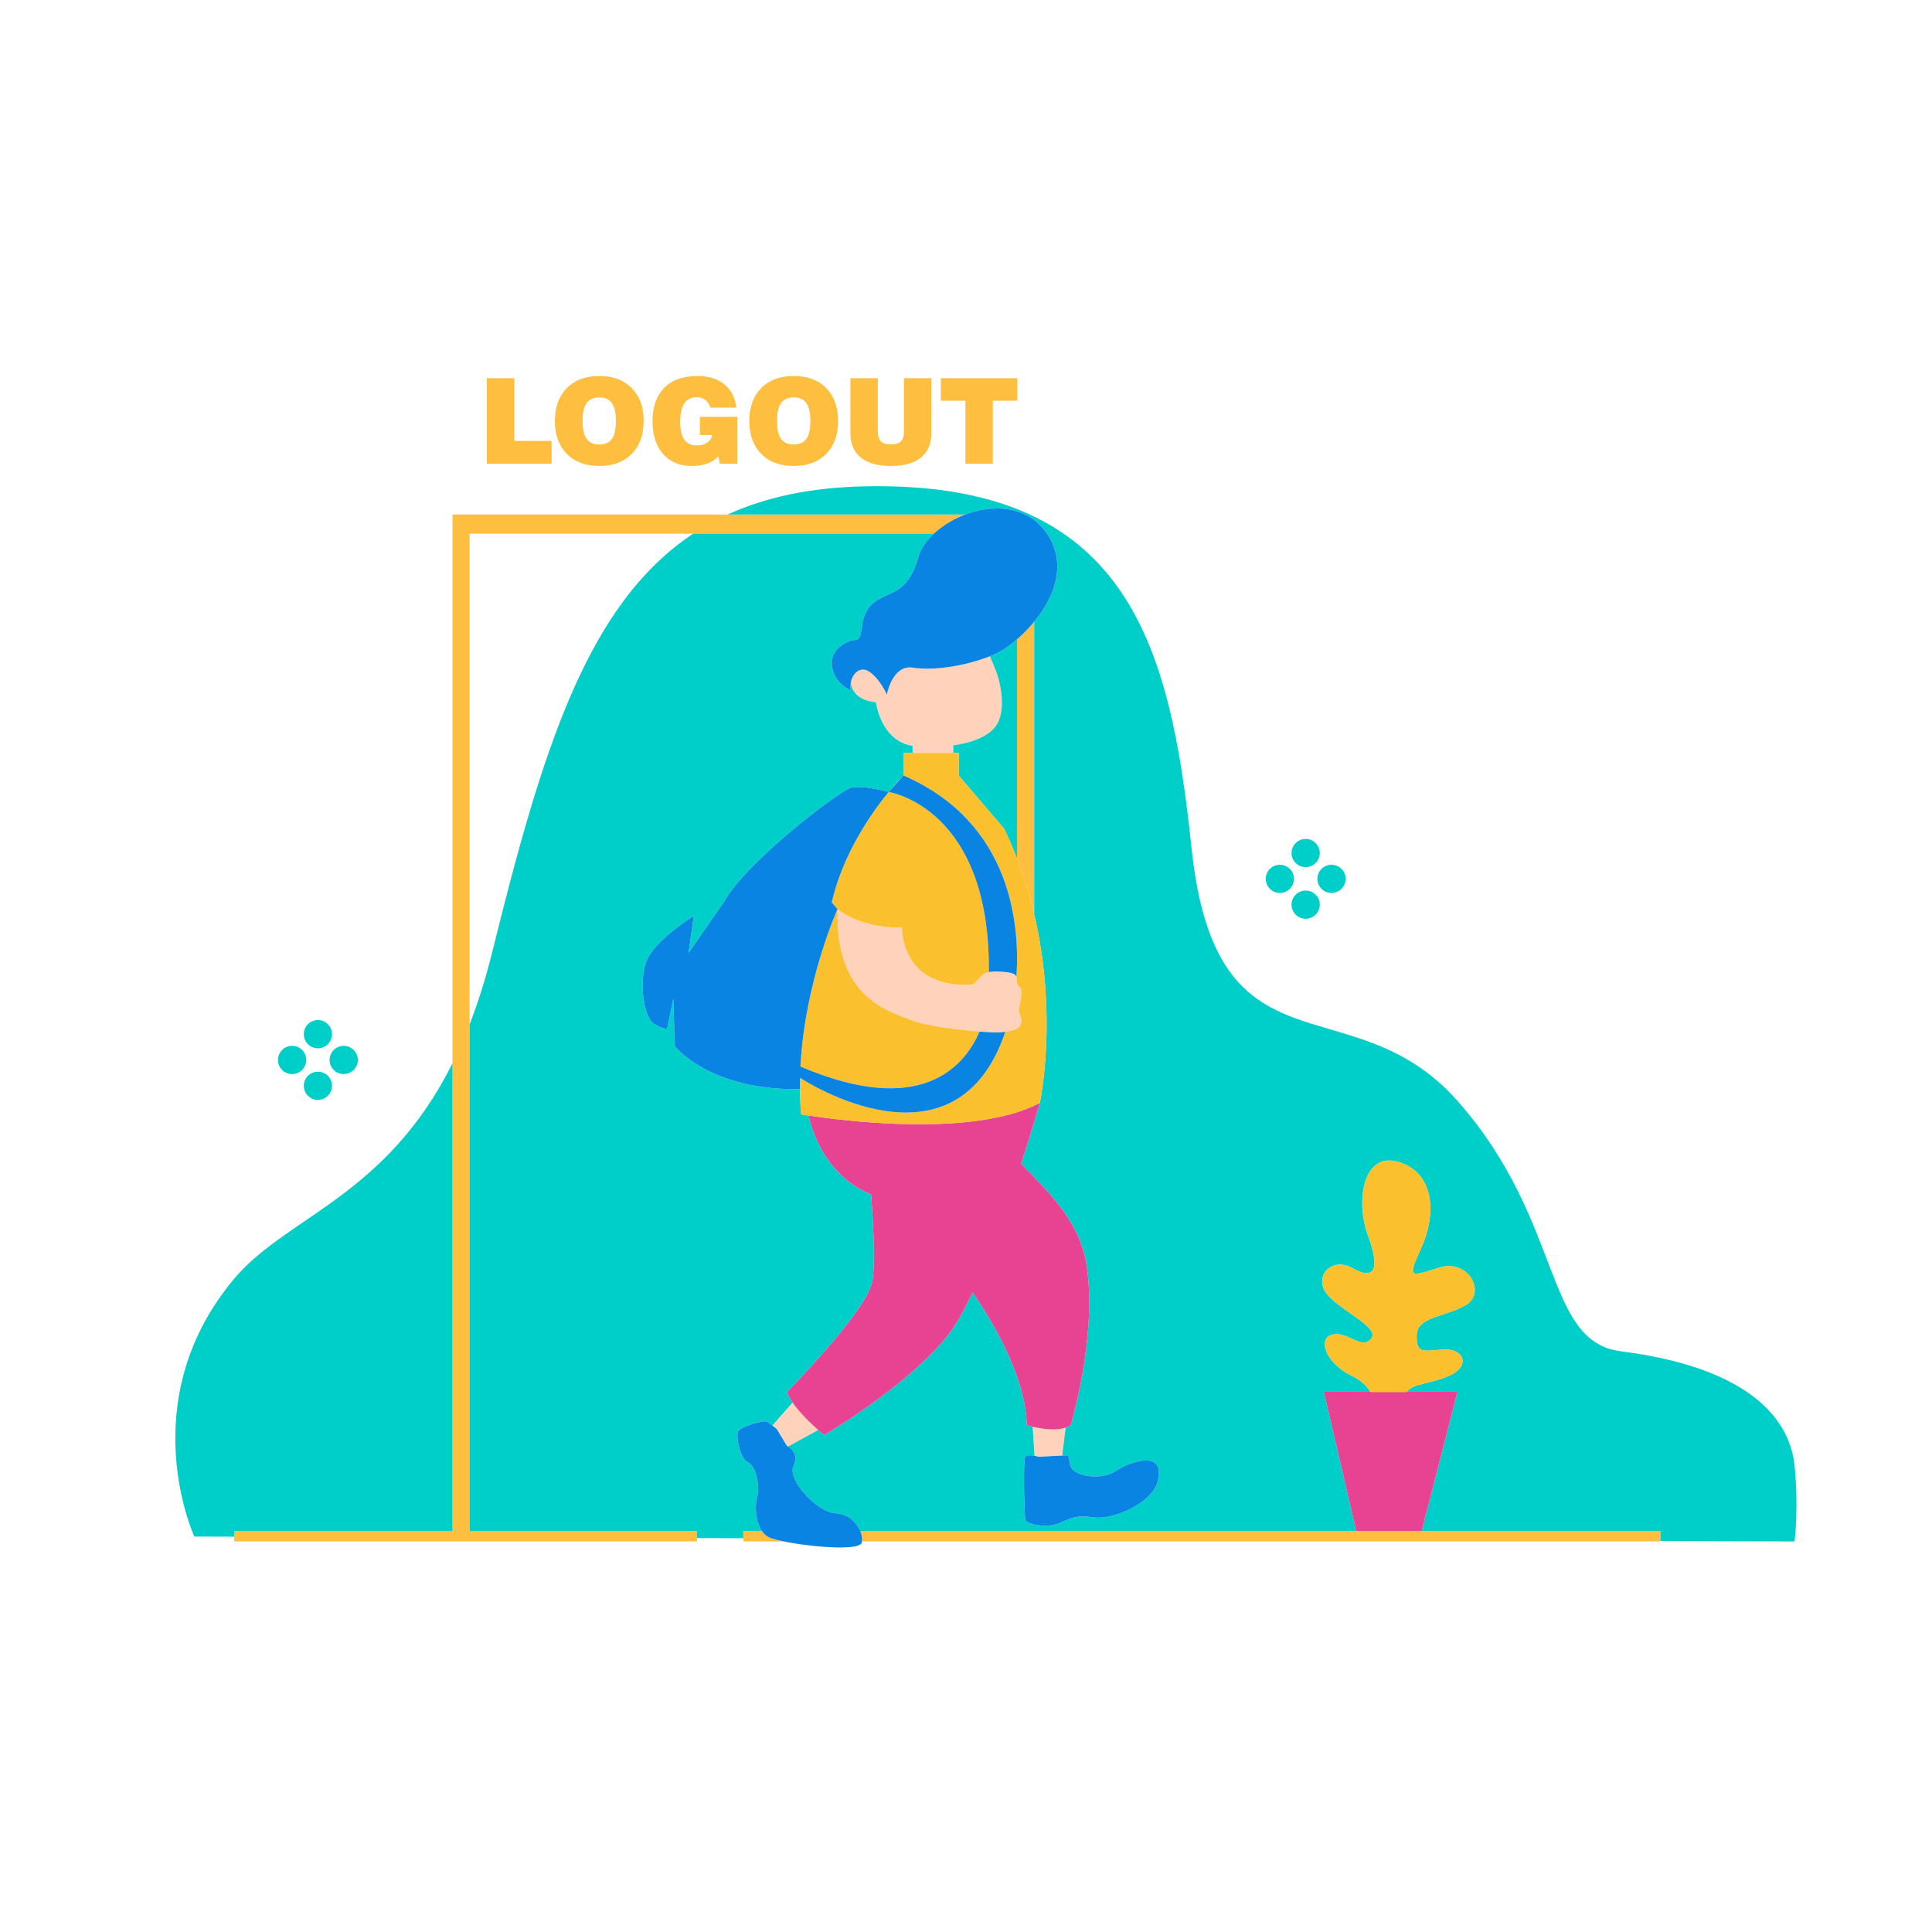 <?xml version="1.0" standalone="no"?>
<svg version="1.1" id="Layer_1" xmlns="http://www.w3.org/2000/svg" xmlns:xlink="http://www.w3.org/1999/xlink" x="0px" y="0px" viewBox="0 0 595.28 595.28" enable-background="new 0 0 595.28 595.28" xml:space="preserve">
<path id="color_x5F_6" fill="#FEBF40" d="M313.354,196.975c1.814-1.559,3.628-3.373,5.301-5.414v90.142
	c-1.332-5.584-3.061-11.339-5.301-17.149V196.975z M265.08,471.766L265.08,471.766c0.453,1.105,0.595,2.211,0.482,3.175h246.047
	v-3.175H265.08z M234.805,471.766L234.805,471.766h-5.783v3.175h12.387c-2.098-0.454-3.742-0.879-4.535-1.304
	C236.024,473.211,235.344,472.53,234.805,471.766L234.805,471.766z M144.692,164.433L144.692,164.433h143.065
	c2.608-2.438,5.981-4.507,9.695-5.896H139.42v313.229H72.154v3.175h142.611v-3.175h-70.072L144.692,164.433L144.692,164.433z
	 M297.452,142.861h-0.001 M158.469,116.527h-8.476v26.334h19.956v-7.002h-11.48V116.527z M194.638,119.561
	c2.466,2.494,3.685,5.868,3.685,10.148s-1.219,7.653-3.685,10.147c-2.438,2.495-5.754,3.714-9.978,3.714
	c-4.223,0-7.568-1.218-10.006-3.714c-2.466-2.494-3.685-5.867-3.685-10.147s1.219-7.654,3.685-10.148
	c2.438-2.466,5.783-3.713,10.006-3.713C188.884,115.848,192.2,117.095,194.638,119.561z M189.763,129.709
	c0-2.495-0.397-4.338-1.219-5.5c-0.822-1.162-2.126-1.757-3.883-1.757c-1.786,0-3.09,0.595-3.912,1.757
	c-0.851,1.162-1.247,3.005-1.247,5.5c0,2.494,0.397,4.337,1.247,5.499c0.822,1.162,2.126,1.757,3.912,1.757
	c1.758,0,3.061-0.595,3.883-1.757C189.366,134.046,189.763,132.203,189.763,129.709z M215.645,134.046h3.798
	c-0.198,0.992-0.709,1.757-1.587,2.353c-0.85,0.566-1.928,0.851-3.146,0.851c-1.729,0-3.033-0.596-3.855-1.758
	c-0.85-1.19-1.276-2.977-1.276-5.357c0-2.551,0.425-4.507,1.247-5.812c0.85-1.275,2.126-1.927,3.798-1.927
	c1.077,0,1.956,0.255,2.693,0.821c0.709,0.539,1.219,1.333,1.559,2.382h8.022c-0.397-3.09-1.644-5.499-3.742-7.2
	c-2.126-1.701-4.876-2.551-8.305-2.551c-4.365,0-7.767,1.219-10.176,3.628c-2.409,2.438-3.628,5.839-3.628,10.233
	c0,4.309,1.077,7.682,3.26,10.176c2.152,2.467,5.128,3.685,8.899,3.685c1.786,0,3.345-0.227,4.706-0.737
	c1.332-0.481,2.495-1.247,3.43-2.239l0.425,2.268h5.443v-14.429h-11.565L215.645,134.046L215.645,134.046z M254.562,119.561
	c2.438,2.494,3.657,5.868,3.657,10.148s-1.219,7.653-3.657,10.147c-2.438,2.495-5.783,3.714-10.006,3.714
	c-4.223,0-7.568-1.218-10.006-3.714c-2.438-2.494-3.685-5.867-3.685-10.147s1.247-7.654,3.685-10.148
	c2.438-2.466,5.783-3.713,10.006-3.713C248.78,115.848,252.125,117.095,254.562,119.561z M249.687,129.709
	c0-2.495-0.425-4.338-1.247-5.5c-0.822-1.162-2.098-1.757-3.883-1.757c-1.757,0-3.061,0.595-3.912,1.757
	c-0.822,1.162-1.247,3.005-1.247,5.5c0,2.494,0.425,4.337,1.247,5.499c0.85,1.162,2.154,1.757,3.912,1.757
	c1.786,0,3.061-0.595,3.883-1.757C249.262,134.046,249.687,132.203,249.687,129.709z M278.516,132.742
	c0,1.53-0.312,2.607-0.907,3.23c-0.624,0.624-1.644,0.936-3.061,0.936c-1.474,0-2.523-0.312-3.146-0.936
	c-0.624-0.651-0.935-1.729-0.935-3.23v-16.215h-8.447v16.895c-0.002,3.288,1.047,5.811,3.201,7.54
	c2.154,1.758,5.244,2.608,9.326,2.608c4.025,0,7.115-0.851,9.241-2.608c2.126-1.729,3.175-4.252,3.175-7.54v-16.895h-8.447
	L278.516,132.742L278.516,132.742z M289.883,116.527v6.945h7.569v19.389h8.446v-19.389h7.569v-6.945
	C313.467,116.527,289.883,116.527,289.883,116.527z"></path>
<path id="color_x5F_5" fill="#FFD2BB" d="M314.289,309.312c-0.227,1.304-0.652,1.616-0.142,2.92c0.51,1.332,0.879,2.665,0.057,3.969
	c-0.794,1.332-4.706,1.928-7.427,1.928s-19.758-1.248-26.306-3.912c-6.548-2.637-23.301-6.747-22.422-34.101
	c0,0,6.746,5.867,19.843,5.726c0,0-0.454,18.822,21.628,17.519c0,0,0.935-0.369,2.551-2.354c1.616-1.984,4.337-1.785,7.058-1.559
	s4.195,0.652,4.195,2.126s0.142,1.984,0.964,2.665C315.111,304.89,314.516,307.979,314.289,309.312L314.289,309.312z
	 M269.898,216.393L269.898,216.393c0,0,1.389,11.849,11.282,13.436v2.154h12.557v-2.353c0,0,9.213-0.879,12.926-5.697
	c3.742-4.791,1.474-14.315,0-17.745c-0.482-1.134-0.992-2.523-1.672-3.997c-8.221,3.26-17.66,4.45-23.726,3.515
	c-6.35-0.992-8.022,8.334-8.022,8.334s-1.871-4.507-5.216-6.973c-2.665-1.956-5.301,0.142-5.896,3.231
	C262.443,213.104,264.484,215.825,269.898,216.393L269.898,216.393z M244.216,432.137L244.216,432.137l-6.236,7.087
	c0.737,0.567,1.332,1.077,1.332,1.077l3.146,5.188c0,0,0.142,0.085,0.368,0.198l9.298-5.074
	C250.028,438.742,246.484,435.396,244.216,432.137L244.216,432.137z M318.172,439.62L318.172,439.62l0.595,8.93
	c0.709,0.142,1.247,0.312,1.247,0.312l7.257-0.368l1.077-8.617C325.146,440.953,320.639,440.188,318.172,439.62L318.172,439.62z"></path>
<path id="color_x5F_4" fill="#00CEC9" d="M304.994,202.197c0.679,1.472,1.188,2.859,1.669,3.991c1.474,3.43,3.742,12.954,0,17.745
	c-3.713,4.818-12.926,5.697-12.926,5.697v2.353h0.001h1.644v6.945l14.005,16.413c1.476,3.063,2.79,6.129,3.967,9.181v-67.546
	c-2.57,2.213-5.098,3.86-7.087,4.706C305.847,201.861,305.421,202.029,304.994,202.197z M402.305,274.389
	c-2.409,0-4.365,1.956-4.365,4.337c0,2.41,1.956,4.366,4.365,4.366c2.381,0,4.337-1.956,4.337-4.366
	C406.642,276.345,404.686,274.389,402.305,274.389z M394.339,275.126c2.409,0,4.365-1.928,4.365-4.337s-1.956-4.337-4.365-4.337
	s-4.337,1.928-4.337,4.337S391.93,275.126,394.339,275.126z M402.305,267.189c2.381,0,4.337-1.956,4.337-4.338
	c0-2.409-1.956-4.365-4.337-4.365c-2.409,0-4.365,1.956-4.365,4.365C397.939,265.233,399.895,267.189,402.305,267.189z
	 M271.712,246.693c0.643-0.841,1.257-1.623,1.838-2.339c-0.598,0.734-1.227,1.524-1.889,2.391
	C271.676,246.725,271.691,246.714,271.712,246.693z M410.242,275.126c2.409,0,4.365-1.928,4.365-4.337s-1.956-4.337-4.365-4.337
	s-4.337,1.928-4.337,4.337S407.832,275.126,410.242,275.126z M235.644,472.747c0.126,0.122,0.261,0.233,0.398,0.342
	C235.904,472.981,235.772,472.867,235.644,472.747z M262.506,209.054c0.016-0.038,0.033-0.075,0.049-0.112
	C262.539,208.98,262.522,209.016,262.506,209.054z M236.875,473.634c-0.242-0.124-0.469-0.268-0.686-0.426
	c0.216,0.16,0.442,0.307,0.685,0.429c0.213,0.114,0.491,0.228,0.819,0.343l0.033,0C237.39,473.863,237.098,473.747,236.875,473.634z
	 M265.362,472.593C265.362,472.593,265.362,472.593,265.362,472.593C265.362,472.593,265.362,472.593,265.362,472.593z
	 M235.303,472.391c-0.037-0.042-0.074-0.083-0.11-0.125C235.229,472.308,235.266,472.349,235.303,472.391z M105.886,330.94
	c2.409,0,4.365-1.928,4.365-4.337c0-2.41-1.956-4.365-4.365-4.365c-2.381,0-4.337,1.955-4.337,4.365
	C101.549,329.013,103.505,330.94,105.886,330.94z M97.949,330.203c-2.409,0-4.337,1.956-4.337,4.337
	c0,2.409,1.928,4.365,4.337,4.365s4.337-1.956,4.337-4.365C102.286,332.159,100.358,330.203,97.949,330.203z M262.766,208.507
	c0.033-0.062,0.066-0.123,0.102-0.183C262.833,208.384,262.799,208.445,262.766,208.507z M318.512,340.734
	c-0.048,0.022-0.096,0.045-0.144,0.067C318.417,340.779,318.464,340.756,318.512,340.734z M327.078,440.2
	c0.043-0.008,0.082-0.021,0.124-0.03C327.16,440.179,327.121,440.192,327.078,440.2z M317.607,277.591
	c-0.015-0.055-0.029-0.11-0.044-0.165C317.578,277.481,317.592,277.536,317.607,277.591z M552.938,474.94l-41.329-0.126v-3.048
	H265.083c-1.101-2.723-3.85-5.363-7.629-5.5c-5.499-0.198-14.995-10.289-12.954-14.598c1.714-3.57-0.808-5.463-1.725-6.008
	c0.02,0.01,0.03,0.016,0.051,0.027l9.283-5.066c1.075,0.956,1.801,1.55,1.801,1.55s26.192-15.308,38.466-31.182
	c2.324-3.033,4.819-7.512,7.285-12.784c9.269,13.437,16.526,28.829,16.696,40.904c0,0,0.707,0.224,1.82,0.487
	c1.046,0.247,1.036,0.264-0.005,0.024l0.595,8.93c0.268,0.054,0.498,0.109,0.697,0.16c-0.988-0.246-3.008-0.633-3.558,0.151
	c-0.737,1.021-0.284,17.858,0,19.332c0.283,1.475,6.548,2.778,10.517,1.105c3.968-1.7,5.046-2.522,10.743-1.757
	c5.669,0.794,17.745-4.309,19.502-10.971c1.756-6.66-2.354-7.454-7.541-5.866c-5.216,1.559-5.698,3.997-10.998,4.195
	c-5.301,0.198-8.22-1.843-8.419-3.629c-0.198-1.757-0.68-2.862-0.68-2.862l-1.759,0.086l1.077-8.617
	c-0.048,0.016-0.101,0.023-0.149,0.038c0.621-0.198,1.202-0.458,1.709-0.805c0,0,8.22-27.241,4.904-49.21
	c-2.126-13.89-12.302-23.131-20.183-31.322c3.479-10.745,5.742-18.724,5.753-18.762c0.001-0.001,0.002-0.001,0.003-0.002
	c0,0,5.802-26.788-1.91-58.818c0.057,0.234,0.124,0.473,0.18,0.707v-90.142c-0.115,0.14-0.234,0.27-0.35,0.407
	c6.369-7.562,10.8-18.107,4.233-27.619c-5.915-8.581-16.358-9.097-25.09-5.812h-73.23c11.587-5.314,25.255-8.271,41.656-8.674
	c81.496-1.956,94.62,48.358,101.225,111.231c7.625,72.851,49.181,41.073,81.978,78.122s26.419,74.07,50.287,77.131
	c45.184,5.755,52.583,25.144,53.575,35.349C554.242,464.764,552.938,474.94,552.938,474.94z M443.407,390.581
	c-9.241,2.892-9.808,3.458-5.386-6.35c4.422-9.808,4.224-22.705-6.945-26.164c-11.14-3.486-13.465,12.104-9.609,22.507
	c3.855,10.403,2.126,14.061-4.62,10.205c-6.746-3.856-12.501,2.892-7.71,8.277c4.819,5.386,16.186,10.006,13.294,13.465
	c-2.891,3.486-6.945-2.296-11.735-1.332c-4.819,0.963-2.523,8.646,5.754,12.699c3.114,1.516,4.828,3.298,5.755,4.932h-14.316
	l9.978,42.945h20.154l11.055-42.945h-15.605c2.348-2.747,6.508-2.147,13.026-4.932c6.718-2.892,4.62-8.477-1.729-8.079
	c-6.35,0.368-8.277,1.53-8.277-4.252c0-5.755,7.88-5.556,14.825-9.241C458.232,398.66,452.648,387.689,443.407,390.581z
	 M72.154,471.766h67.266V327.605c-20.685,41.445-51.33,47.172-67.521,66.69c-31.266,37.672-12.019,79.143-12.019,79.143
	l12.274,0.037V471.766z M97.949,323.003c2.409,0,4.337-1.956,4.337-4.365c0-2.381-1.928-4.337-4.337-4.337s-4.337,1.956-4.337,4.337
	C93.612,321.047,95.539,323.003,97.949,323.003z M90.012,330.94c2.381,0,4.337-1.928,4.337-4.337c0-2.41-1.956-4.365-4.337-4.365
	c-2.409,0-4.365,1.955-4.365,4.365C85.646,329.013,87.602,330.94,90.012,330.94z M319.685,448.767
	c-0.05-0.013-0.107-0.028-0.165-0.043C319.577,448.739,319.636,448.754,319.685,448.767z M151.694,293.239
	c-2.058,8.324-4.415,15.743-7.002,22.403l0,156.124h70.072v2.144l14.257,0.043v-2.187h5.781c-2.086-2.953-2.245-7.828-1.528-10.406
	c0.907-3.231-0.227-9.581-2.778-10.771c-2.551-1.162-3.713-7.852-3.146-9.411c0.595-1.559,7.852-3.713,8.929-3.146
	c0.478,0.264,1.126,0.74,1.703,1.189l6.231-7.081c-0.762-1.098-1.384-2.187-1.756-3.206c0,0,23.811-24.123,26.164-33.533
	c1.105-4.366,0.623-16.073-0.227-27.383c-15.892-6.457-19.129-23.669-19.242-24.291c-1.477-0.225-2.299-0.369-2.299-0.369
	c-0.226-2.607-0.34-5.215-0.368-7.795c0-0.001,0-0.001,0-0.002c-27.865,0.539-38.58-13.238-38.58-13.238l-0.454-14.569l-1.899,9.155
	c0,0-1.19,0.397-4.11-1.502c-2.948-1.9-4.706-12.36-2.353-18.964c2.352-6.633,14.683-14.258,14.683-14.258l-1.616,11.452
	l10.885-15.732c7.342-12.926,35.575-34.101,39.09-35.15c3.512-1.02,11.662,1.271,11.677,1.276c0,0,0,0,0-0.001c0,0,0.002,0,0.002,0
	l4.381-4.93l-4.382,4.903c2.634-3.196,4.486-5.025,4.527-5.066l0.008-0.009v-6.944h2.239h0.595h0v-2.154
	c-9.893-1.587-11.282-13.436-11.282-13.436c-5.393-0.566-7.438-3.268-7.762-6.063c-0.136,0.741-0.158,1.537-0.033,2.349
	c0,0-4.734-1.786-5.726-7.058c-0.992-5.301,4.309-8.249,7.257-8.447s0.482-7.257,5.301-11.281
	c4.79-3.997,10.573-2.154,14.003-14.202c0.728-2.556,2.456-5.053,4.817-7.258h-74.158
	C180.862,186.113,167.081,231.03,151.694,293.239z M288.701,163.598 M296.021,159.114c0.049-0.021,0.099-0.042,0.148-0.063
	C296.12,159.073,296.07,159.093,296.021,159.114z"></path>
<path id="color_x5F_3" fill="#E84393" d="M407.889,428.82L407.889,428.82l9.978,42.945h20.154l11.055-42.945H407.889z
	 M329.908,439.11c0,0,8.22-27.241,4.904-49.21c-2.126-13.89-12.302-23.131-20.183-31.322c3.487-10.771,5.754-18.766,5.754-18.766
	c-20.268,10.8-61.2,5.442-71.235,3.884c0,0,3.061,17.745,19.247,24.321c0.85,11.31,1.332,23.017,0.227,27.383
	c-2.353,9.41-26.164,33.533-26.164,33.533c2.041,5.584,11.452,13.238,11.452,13.238s26.192-15.308,38.466-31.182
	c2.324-3.033,4.819-7.512,7.285-12.784c9.269,13.437,16.526,28.829,16.696,40.904C316.358,439.11,325.599,442.059,329.908,439.11
	L329.908,439.11z"></path>
<path id="color_x5F_2" fill="#FBC02D" d="M278.346,238.928l-4.535,5.074C276.475,240.77,278.346,238.928,278.346,238.928z
	 M295.382,238.928v-6.945h-1.644H281.18h-0.595h-2.239v6.945c33.789,14.627,35.858,46.885,34.838,61.965
	c0.085,0.199,0.142,0.426,0.142,0.681c0,1.474,0.142,1.984,0.964,2.665c0.822,0.651,0.227,3.741,0,5.073
	c-0.227,1.304-0.652,1.616-0.142,2.92c0.51,1.332,0.879,2.665,0.057,3.969c-0.539,0.907-2.438,1.445-4.45,1.729
	c-15.25,45.185-61.739,15.166-63.241,14.174c-0.028,1.134-0.057,2.296-0.028,3.458c0.028,2.58,0.142,5.188,0.368,7.795
	c0,0,50.315,8.816,73.531-3.543c0,0,9.213-42.52-10.998-84.473L295.382,238.928z M257.965,280.313
	c-0.028,0.028-0.028,0.028-0.028,0.057c-0.057,0.085-0.085,0.198-0.142,0.283c0,0.028,0,0.028,0,0.057
	c-1.587,3.657-9.95,24.151-11.168,47.905c37.162,15.846,50.513,0.057,55.191-10.771c-6.321-0.51-16.611-1.7-21.345-3.628
	c-6.548-2.637-23.301-6.747-22.422-34.101c0,0-0.028,0.028-0.028,0.057C257.993,280.2,257.965,280.257,257.965,280.313z
	 M299.52,303.359c0,0,0.935-0.369,2.551-2.354c0.709-0.85,1.616-1.304,2.608-1.502c0.51-50.825-30.841-55.474-30.869-55.474
	c-0.652,0.793-1.361,1.7-2.098,2.664c-0.057,0.057-0.085,0.113-0.142,0.142c-0.312,0.426-0.624,0.851-0.964,1.305
	c-0.057,0.084-0.113,0.17-0.198,0.255c-0.709,1.021-1.474,2.098-2.239,3.231c-0.085,0.142-0.17,0.255-0.283,0.396
	c-0.283,0.454-0.567,0.907-0.879,1.36c-0.085,0.171-0.198,0.313-0.312,0.482c-0.369,0.595-0.709,1.162-1.077,1.786
	c-0.028,0.028-0.028,0.028-0.057,0.057c-0.369,0.623-0.737,1.247-1.106,1.898c-0.113,0.199-0.198,0.397-0.312,0.596
	c-0.283,0.481-0.539,0.964-0.794,1.445c-0.113,0.227-0.227,0.426-0.34,0.652c-0.34,0.623-0.68,1.275-1.02,1.956
	c0,0.028-0.028,0.085-0.057,0.142c-0.34,0.681-0.68,1.417-1.02,2.126c-0.085,0.227-0.198,0.453-0.284,0.681
	c-0.255,0.538-0.482,1.077-0.709,1.644c-0.113,0.227-0.198,0.454-0.284,0.709c-0.312,0.737-0.595,1.474-0.879,2.239
	c-0.028,0.028-0.028,0.057-0.028,0.085c-0.284,0.766-0.567,1.56-0.822,2.353c-0.085,0.256-0.17,0.482-0.255,0.737
	c-0.17,0.595-0.368,1.19-0.539,1.814c-0.057,0.255-0.142,0.481-0.198,0.736c-0.255,0.851-0.454,1.673-0.652,2.523l1.786,2.069
	c0,0,6.746,5.867,19.843,5.726C277.892,285.841,277.439,304.663,299.52,303.359z M443.407,390.581
	c-9.241,2.892-9.808,3.458-5.386-6.35s4.224-22.705-6.945-26.164c-11.14-3.486-13.465,12.104-9.609,22.507
	c3.855,10.403,2.126,14.061-4.62,10.205s-12.501,2.892-7.71,8.277c4.819,5.386,16.186,10.006,13.294,13.465
	c-2.891,3.486-6.945-2.296-11.735-1.332c-4.819,0.963-2.523,8.646,5.754,12.699c3.203,1.559,4.932,3.401,5.839,5.073h11.055
	c2.324-2.919,6.52-2.239,13.153-5.073c6.718-2.892,4.62-8.477-1.729-8.079c-6.35,0.368-8.277,1.53-8.277-4.252
	c0-5.755,7.88-5.556,14.825-9.241C458.232,398.66,452.648,387.689,443.407,390.581z"></path>
<path id="color_x5F_1" fill="#0984E3" d="M304.68,299.504L304.68,299.504c1.361-0.283,2.92-0.17,4.45-0.057
	c2.239,0.17,3.628,0.51,4.054,1.445c1.021-15.08-1.049-47.338-34.838-61.965l-4.535,5.103
	C273.81,244.03,305.19,248.65,304.68,299.504L304.68,299.504z M309.754,317.929L309.754,317.929
	c-1.021,0.142-2.041,0.199-2.976,0.199c-0.737,0-2.58-0.085-4.961-0.284c-4.677,10.828-18.028,26.617-55.191,10.771
	c1.361-26.248,11.424-48.5,11.424-48.5l-1.786-2.069c3.515-15.108,12.161-27.468,17.547-34.016l0,0c0,0-8.164-2.297-11.679-1.276
	c-3.515,1.049-31.748,22.224-39.09,35.15l-10.885,15.732l1.616-11.452c0,0-12.331,7.625-14.683,14.258
	c-2.353,6.604-0.595,17.064,2.353,18.964c2.92,1.899,4.11,1.502,4.11,1.502l1.899-9.155l0.454,14.569
	c0,0,10.715,13.777,38.58,13.238c-0.028-1.162,0-2.324,0.028-3.458C248.015,333.095,294.503,363.113,309.754,317.929
	L309.754,317.929z M262.103,212.679L262.103,212.679c-0.652-4.224,2.608-8.051,5.924-5.612c3.345,2.466,5.216,6.973,5.216,6.973
	s1.672-9.326,8.022-8.334c6.378,0.992,16.469-0.396,25.002-4.024c8.532-3.629,26.957-21.855,16.271-37.333
	c-10.687-15.505-36.17-4.705-39.6,7.342c-3.43,12.048-9.213,10.205-14.003,14.202c-4.819,4.024-2.353,11.083-5.301,11.281
	c-2.948,0.198-8.249,3.146-7.257,8.447C257.369,210.893,262.103,212.679,262.103,212.679L262.103,212.679z M349.127,450.704
	L349.127,450.704c-5.216,1.559-5.698,3.997-10.998,4.195c-5.301,0.198-8.22-1.843-8.419-3.629c-0.198-1.757-0.68-2.862-0.68-2.862
	l-9.014,0.453c0,0-3.373-1.049-4.11,0c-0.737,1.021-0.284,17.858,0,19.332c0.283,1.475,6.548,2.778,10.517,1.105
	c3.968-1.7,5.046-2.522,10.743-1.757c5.669,0.794,17.745-4.309,19.502-10.971C358.424,449.91,354.314,449.116,349.127,450.704
	L349.127,450.704z M257.454,466.266L257.454,466.266c-5.499-0.198-14.995-10.289-12.954-14.598c2.069-4.309-2.041-6.18-2.041-6.18
	l-3.146-5.188c0,0-1.956-1.673-3.033-2.268c-1.077-0.567-8.334,1.587-8.929,3.146c-0.567,1.559,0.595,8.249,3.146,9.411
	c2.551,1.19,3.685,7.54,2.778,10.771c-0.907,3.26-0.425,10.204,3.6,12.274c4.025,2.04,27.836,4.988,28.63,1.672
	C266.27,471.964,262.953,466.465,257.454,466.266L257.454,466.266z"></path>
</svg>